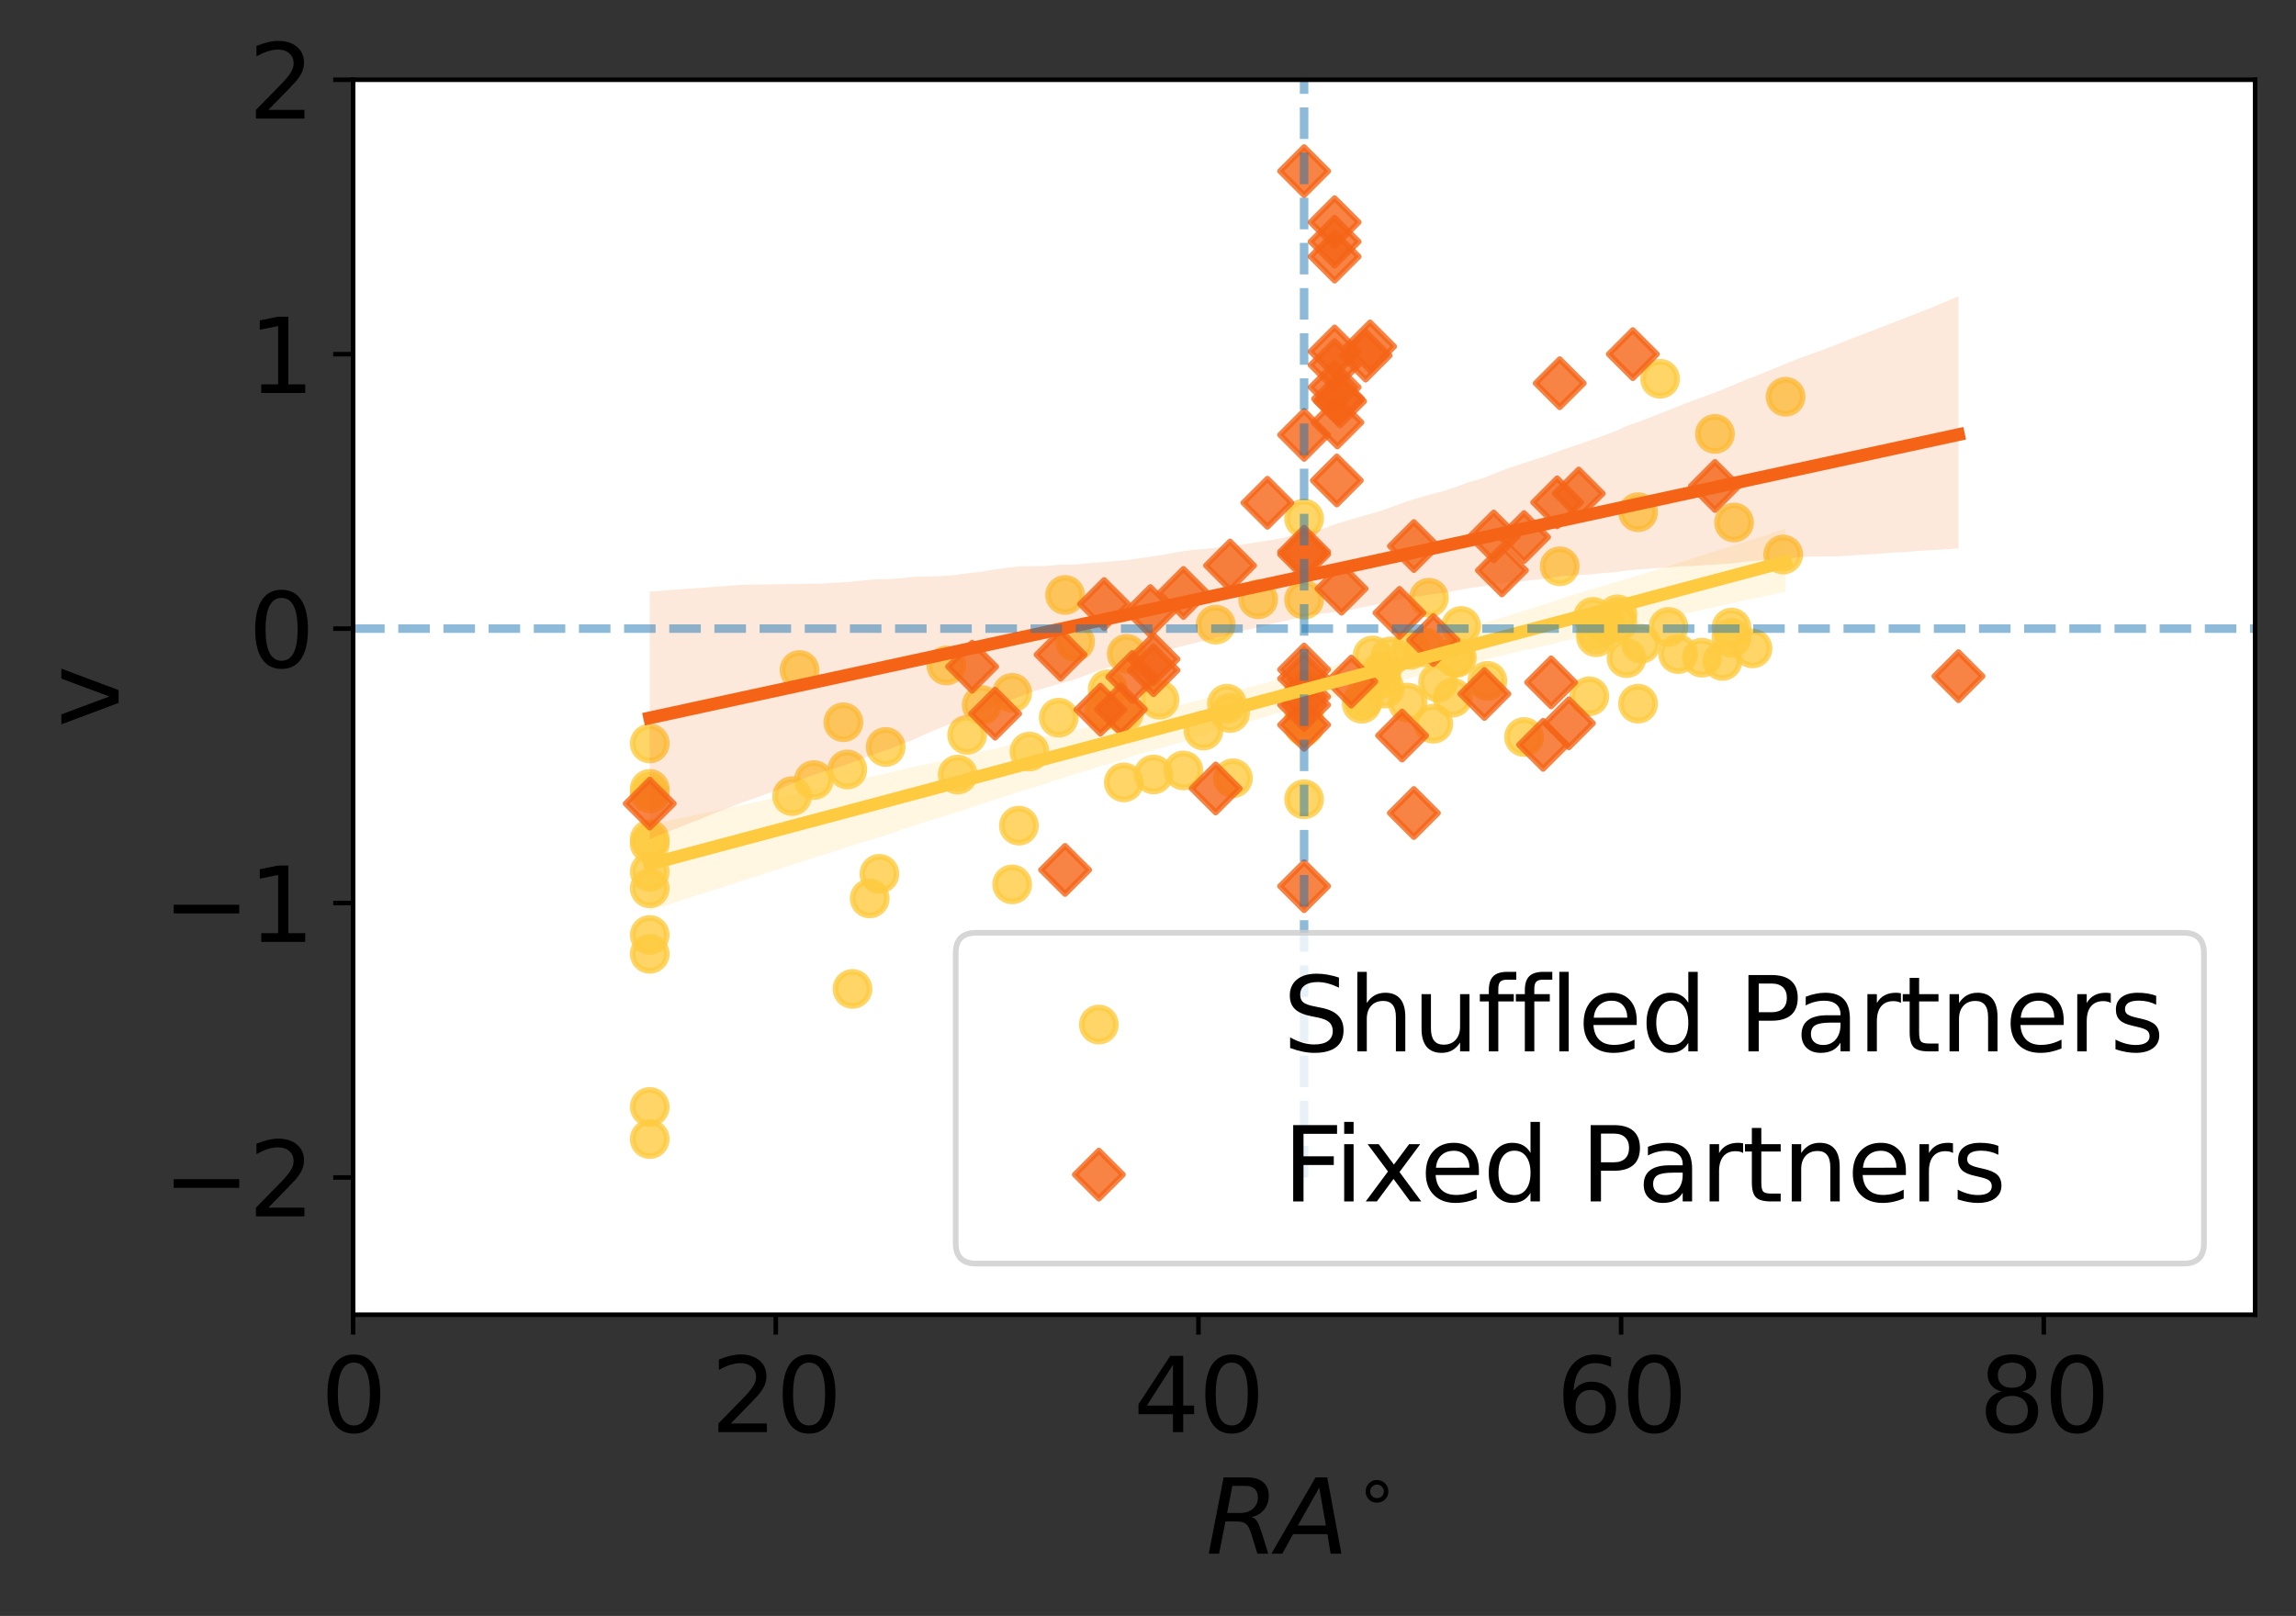 <?xml version="1.0" encoding="utf-8" standalone="no"?>
<!DOCTYPE svg PUBLIC "-//W3C//DTD SVG 1.1//EN"
  "http://www.w3.org/Graphics/SVG/1.1/DTD/svg11.dtd">
<svg xmlns:xlink="http://www.w3.org/1999/xlink" width="404.157pt" height="284.52pt" viewBox="0 0 404.157 284.52" xmlns="http://www.w3.org/2000/svg" version="1.1">
 <rect x="0" y="0" width="404.157" height="284.52" fill="#333333" stroke="none"/>
 <defs>
  <style type="text/css">*{stroke-linejoin: round; stroke-linecap: butt}</style>
 </defs>
 <g id="figure_1">
  <g id="patch_1">
   <path d="M 0 284.52 
L 404.157 284.52 
L 404.157 0 
L 0 0 
L 0 284.52 
z
" style="fill: none"/>
  </g>
  <g id="axes_1">
   <g id="patch_2">
    <path d="M 62.157 231.479 
L 396.957 231.479 
L 396.957 14.039 
L 62.157 14.039 
z
" style="fill: #ffffff"/>
   </g>
   <g id="PathCollection_1">
    <defs>
     <path id="ma413090f83" d="M 0 3 
C 0.796 3 1.559 2.684 2.121 2.121 
C 2.684 1.559 3 0.796 3 0 
C 3 -0.796 2.684 -1.559 2.121 -2.121 
C 1.559 -2.684 0.796 -3 0 -3 
C -0.796 -3 -1.559 -2.684 -2.121 -2.121 
C -2.684 -1.559 -3 -0.796 -3 0 
C -3 0.796 -2.684 1.559 -2.121 2.121 
C -1.559 2.684 -0.796 3 0 3 
z
" style="stroke: #fdca40; stroke-opacity: 0.8"/>
    </defs>
    <g clip-path="url(#pcfec6dfa07)">
     <use xlink:href="#ma413090f83" x="247.781" y="123.699" style="fill: #fdca40; fill-opacity: 0.8; stroke: #fdca40; stroke-opacity: 0.8"/>
     <use xlink:href="#ma413090f83" x="217.033" y="137.021" style="fill: #fdca40; fill-opacity: 0.8; stroke: #fdca40; stroke-opacity: 0.8"/>
     <use xlink:href="#ma413090f83" x="229.557" y="127.882" style="fill: #fdca40; fill-opacity: 0.8; stroke: #fdca40; stroke-opacity: 0.8"/>
     <use xlink:href="#ma413090f83" x="279.761" y="122.596" style="fill: #fdca40; fill-opacity: 0.8; stroke: #fdca40; stroke-opacity: 0.8"/>
     <use xlink:href="#ma413090f83" x="251.527" y="105.237" style="fill: #fdca40; fill-opacity: 0.8; stroke: #fdca40; stroke-opacity: 0.8"/>
     <use xlink:href="#ma413090f83" x="114.371" y="139.689" style="fill: #fdca40; fill-opacity: 0.8; stroke: #fdca40; stroke-opacity: 0.8"/>
     <use xlink:href="#ma413090f83" x="293.695" y="110.373" style="fill: #fdca40; fill-opacity: 0.8; stroke: #fdca40; stroke-opacity: 0.8"/>
     <use xlink:href="#ma413090f83" x="257.201" y="110.219" style="fill: #fdca40; fill-opacity: 0.8; stroke: #fdca40; stroke-opacity: 0.8"/>
     <use xlink:href="#ma413090f83" x="198.335" y="115.119" style="fill: #fdca40; fill-opacity: 0.8; stroke: #fdca40; stroke-opacity: 0.8"/>
     <use xlink:href="#ma413090f83" x="197.822" y="125.613" style="fill: #fdca40; fill-opacity: 0.8; stroke: #fdca40; stroke-opacity: 0.8"/>
     <use xlink:href="#ma413090f83" x="304.793" y="110.497" style="fill: #fdca40; fill-opacity: 0.8; stroke: #fdca40; stroke-opacity: 0.8"/>
     <use xlink:href="#ma413090f83" x="308.487" y="114.167" style="fill: #fdca40; fill-opacity: 0.8; stroke: #fdca40; stroke-opacity: 0.8"/>
     <use xlink:href="#ma413090f83" x="203.052" y="136.357" style="fill: #fdca40; fill-opacity: 0.8; stroke: #fdca40; stroke-opacity: 0.8"/>
     <use xlink:href="#ma413090f83" x="301.873" y="76.394" style="fill: #fdca40; fill-opacity: 0.8; stroke: #fdca40; stroke-opacity: 0.8"/>
     <use xlink:href="#ma413090f83" x="241.608" y="115.41" style="fill: #fdca40; fill-opacity: 0.8; stroke: #fdca40; stroke-opacity: 0.8"/>
     <use xlink:href="#ma413090f83" x="186.362" y="126.362" style="fill: #fdca40; fill-opacity: 0.8; stroke: #fdca40; stroke-opacity: 0.8"/>
     <use xlink:href="#ma413090f83" x="274.549" y="99.709" style="fill: #fdca40; fill-opacity: 0.8; stroke: #fdca40; stroke-opacity: 0.8"/>
     <use xlink:href="#ma413090f83" x="114.371" y="194.895" style="fill: #fdca40; fill-opacity: 0.8; stroke: #fdca40; stroke-opacity: 0.8"/>
     <use xlink:href="#ma413090f83" x="313.894" y="97.64" style="fill: #fdca40; fill-opacity: 0.8; stroke: #fdca40; stroke-opacity: 0.8"/>
     <use xlink:href="#ma413090f83" x="168.587" y="136.383" style="fill: #fdca40; fill-opacity: 0.8; stroke: #fdca40; stroke-opacity: 0.8"/>
     <use xlink:href="#ma413090f83" x="243.143" y="119.589" style="fill: #fdca40; fill-opacity: 0.8; stroke: #fdca40; stroke-opacity: 0.8"/>
     <use xlink:href="#ma413090f83" x="187.484" y="104.75" style="fill: #fdca40; fill-opacity: 0.8; stroke: #fdca40; stroke-opacity: 0.8"/>
     <use xlink:href="#ma413090f83" x="194.985" y="121.371" style="fill: #fdca40; fill-opacity: 0.8; stroke: #fdca40; stroke-opacity: 0.8"/>
     <use xlink:href="#ma413090f83" x="140.741" y="117.963" style="fill: #fdca40; fill-opacity: 0.8; stroke: #fdca40; stroke-opacity: 0.8"/>
     <use xlink:href="#ma413090f83" x="154.802" y="153.855" style="fill: #fdca40; fill-opacity: 0.8; stroke: #fdca40; stroke-opacity: 0.8"/>
     <use xlink:href="#ma413090f83" x="252.306" y="127.425" style="fill: #fdca40; fill-opacity: 0.8; stroke: #fdca40; stroke-opacity: 0.8"/>
     <use xlink:href="#ma413090f83" x="150.058" y="174.119" style="fill: #fdca40; fill-opacity: 0.8; stroke: #fdca40; stroke-opacity: 0.8"/>
     <use xlink:href="#ma413090f83" x="211.836" y="128.629" style="fill: #fdca40; fill-opacity: 0.8; stroke: #fdca40; stroke-opacity: 0.8"/>
     <use xlink:href="#ma413090f83" x="256.062" y="115.747" style="fill: #fdca40; fill-opacity: 0.8; stroke: #fdca40; stroke-opacity: 0.8"/>
     <use xlink:href="#ma413090f83" x="172.808" y="124.128" style="fill: #fdca40; fill-opacity: 0.8; stroke: #fdca40; stroke-opacity: 0.8"/>
     <use xlink:href="#ma413090f83" x="286.306" y="115.882" style="fill: #fdca40; fill-opacity: 0.8; stroke: #fdca40; stroke-opacity: 0.8"/>
     <use xlink:href="#ma413090f83" x="181.217" y="132.322" style="fill: #fdca40; fill-opacity: 0.8; stroke: #fdca40; stroke-opacity: 0.8"/>
     <use xlink:href="#ma413090f83" x="178.165" y="155.712" style="fill: #fdca40; fill-opacity: 0.8; stroke: #fdca40; stroke-opacity: 0.8"/>
     <use xlink:href="#ma413090f83" x="229.557" y="126.222" style="fill: #fdca40; fill-opacity: 0.8; stroke: #fdca40; stroke-opacity: 0.8"/>
     <use xlink:href="#ma413090f83" x="114.371" y="148.537" style="fill: #fdca40; fill-opacity: 0.8; stroke: #fdca40; stroke-opacity: 0.8"/>
     <use xlink:href="#ma413090f83" x="295.402" y="115.161" style="fill: #fdca40; fill-opacity: 0.8; stroke: #fdca40; stroke-opacity: 0.8"/>
     <use xlink:href="#ma413090f83" x="304.793" y="112.311" style="fill: #fdca40; fill-opacity: 0.8; stroke: #fdca40; stroke-opacity: 0.8"/>
     <use xlink:href="#ma413090f83" x="155.905" y="131.518" style="fill: #fdca40; fill-opacity: 0.8; stroke: #fdca40; stroke-opacity: 0.8"/>
     <use xlink:href="#ma413090f83" x="280.948" y="112.194" style="fill: #fdca40; fill-opacity: 0.8; stroke: #fdca40; stroke-opacity: 0.8"/>
     <use xlink:href="#ma413090f83" x="288.873" y="113.341" style="fill: #fdca40; fill-opacity: 0.8; stroke: #fdca40; stroke-opacity: 0.8"/>
     <use xlink:href="#ma413090f83" x="143.258" y="137.339" style="fill: #fdca40; fill-opacity: 0.8; stroke: #fdca40; stroke-opacity: 0.8"/>
     <use xlink:href="#ma413090f83" x="255.702" y="122.831" style="fill: #fdca40; fill-opacity: 0.8; stroke: #fdca40; stroke-opacity: 0.8"/>
     <use xlink:href="#ma413090f83" x="153.088" y="158.187" style="fill: #fdca40; fill-opacity: 0.8; stroke: #fdca40; stroke-opacity: 0.8"/>
     <use xlink:href="#ma413090f83" x="215.97" y="123.896" style="fill: #fdca40; fill-opacity: 0.8; stroke: #fdca40; stroke-opacity: 0.8"/>
     <use xlink:href="#ma413090f83" x="213.989" y="109.979" style="fill: #fdca40; fill-opacity: 0.8; stroke: #fdca40; stroke-opacity: 0.8"/>
     <use xlink:href="#ma413090f83" x="166.586" y="117.175" style="fill: #fdca40; fill-opacity: 0.8; stroke: #fdca40; stroke-opacity: 0.8"/>
     <use xlink:href="#ma413090f83" x="170.24" y="129.387" style="fill: #fdca40; fill-opacity: 0.8; stroke: #fdca40; stroke-opacity: 0.8"/>
     <use xlink:href="#ma413090f83" x="139.429" y="140.166" style="fill: #fdca40; fill-opacity: 0.8; stroke: #fdca40; stroke-opacity: 0.8"/>
     <use xlink:href="#ma413090f83" x="292.216" y="66.689" style="fill: #fdca40; fill-opacity: 0.8; stroke: #fdca40; stroke-opacity: 0.8"/>
     <use xlink:href="#ma413090f83" x="114.371" y="130.898" style="fill: #fdca40; fill-opacity: 0.8; stroke: #fdca40; stroke-opacity: 0.8"/>
     <use xlink:href="#ma413090f83" x="229.557" y="121.361" style="fill: #fdca40; fill-opacity: 0.8; stroke: #fdca40; stroke-opacity: 0.8"/>
     <use xlink:href="#ma413090f83" x="229.557" y="123.246" style="fill: #fdca40; fill-opacity: 0.8; stroke: #fdca40; stroke-opacity: 0.8"/>
     <use xlink:href="#ma413090f83" x="244.755" y="115.566" style="fill: #fdca40; fill-opacity: 0.8; stroke: #fdca40; stroke-opacity: 0.8"/>
     <use xlink:href="#ma413090f83" x="248.314" y="114.414" style="fill: #fdca40; fill-opacity: 0.8; stroke: #fdca40; stroke-opacity: 0.8"/>
     <use xlink:href="#ma413090f83" x="243.143" y="118.294" style="fill: #fdca40; fill-opacity: 0.8; stroke: #fdca40; stroke-opacity: 0.8"/>
     <use xlink:href="#ma413090f83" x="229.557" y="105.59" style="fill: #fdca40; fill-opacity: 0.8; stroke: #fdca40; stroke-opacity: 0.8"/>
     <use xlink:href="#ma413090f83" x="261.821" y="119.882" style="fill: #fdca40; fill-opacity: 0.8; stroke: #fdca40; stroke-opacity: 0.8"/>
     <use xlink:href="#ma413090f83" x="280.948" y="111.138" style="fill: #fdca40; fill-opacity: 0.8; stroke: #fdca40; stroke-opacity: 0.8"/>
     <use xlink:href="#ma413090f83" x="149.15" y="135.482" style="fill: #fdca40; fill-opacity: 0.8; stroke: #fdca40; stroke-opacity: 0.8"/>
     <use xlink:href="#ma413090f83" x="305.237" y="91.997" style="fill: #fdca40; fill-opacity: 0.8; stroke: #fdca40; stroke-opacity: 0.8"/>
     <use xlink:href="#ma413090f83" x="229.557" y="91.3" style="fill: #fdca40; fill-opacity: 0.8; stroke: #fdca40; stroke-opacity: 0.8"/>
     <use xlink:href="#ma413090f83" x="239.698" y="123.908" style="fill: #fdca40; fill-opacity: 0.8; stroke: #fdca40; stroke-opacity: 0.8"/>
     <use xlink:href="#ma413090f83" x="256.431" y="115.81" style="fill: #fdca40; fill-opacity: 0.8; stroke: #fdca40; stroke-opacity: 0.8"/>
     <use xlink:href="#ma413090f83" x="114.371" y="138.895" style="fill: #fdca40; fill-opacity: 0.8; stroke: #fdca40; stroke-opacity: 0.8"/>
     <use xlink:href="#ma413090f83" x="284.711" y="108.167" style="fill: #fdca40; fill-opacity: 0.8; stroke: #fdca40; stroke-opacity: 0.8"/>
     <use xlink:href="#ma413090f83" x="178.165" y="121.987" style="fill: #fdca40; fill-opacity: 0.8; stroke: #fdca40; stroke-opacity: 0.8"/>
     <use xlink:href="#ma413090f83" x="229.557" y="140.729" style="fill: #fdca40; fill-opacity: 0.8; stroke: #fdca40; stroke-opacity: 0.8"/>
     <use xlink:href="#ma413090f83" x="114.371" y="147.752" style="fill: #fdca40; fill-opacity: 0.8; stroke: #fdca40; stroke-opacity: 0.8"/>
     <use xlink:href="#ma413090f83" x="229.557" y="124.149" style="fill: #fdca40; fill-opacity: 0.8; stroke: #fdca40; stroke-opacity: 0.8"/>
     <use xlink:href="#ma413090f83" x="114.371" y="167.944" style="fill: #fdca40; fill-opacity: 0.8; stroke: #fdca40; stroke-opacity: 0.8"/>
     <use xlink:href="#ma413090f83" x="114.371" y="164.618" style="fill: #fdca40; fill-opacity: 0.8; stroke: #fdca40; stroke-opacity: 0.8"/>
     <use xlink:href="#ma413090f83" x="194.357" y="125.112" style="fill: #fdca40; fill-opacity: 0.8; stroke: #fdca40; stroke-opacity: 0.8"/>
     <use xlink:href="#ma413090f83" x="282.621" y="110.196" style="fill: #fdca40; fill-opacity: 0.8; stroke: #fdca40; stroke-opacity: 0.8"/>
     <use xlink:href="#ma413090f83" x="243.745" y="121.239" style="fill: #fdca40; fill-opacity: 0.8; stroke: #fdca40; stroke-opacity: 0.8"/>
     <use xlink:href="#ma413090f83" x="240.03" y="123.098" style="fill: #fdca40; fill-opacity: 0.8; stroke: #fdca40; stroke-opacity: 0.8"/>
     <use xlink:href="#ma413090f83" x="216.523" y="125.54" style="fill: #fdca40; fill-opacity: 0.8; stroke: #fdca40; stroke-opacity: 0.8"/>
     <use xlink:href="#ma413090f83" x="314.307" y="69.855" style="fill: #fdca40; fill-opacity: 0.8; stroke: #fdca40; stroke-opacity: 0.8"/>
     <use xlink:href="#ma413090f83" x="280.414" y="108.604" style="fill: #fdca40; fill-opacity: 0.8; stroke: #fdca40; stroke-opacity: 0.8"/>
     <use xlink:href="#ma413090f83" x="284.711" y="109.712" style="fill: #fdca40; fill-opacity: 0.8; stroke: #fdca40; stroke-opacity: 0.8"/>
     <use xlink:href="#ma413090f83" x="253.142" y="120.146" style="fill: #fdca40; fill-opacity: 0.8; stroke: #fdca40; stroke-opacity: 0.8"/>
     <use xlink:href="#ma413090f83" x="114.371" y="156.403" style="fill: #fdca40; fill-opacity: 0.8; stroke: #fdca40; stroke-opacity: 0.8"/>
     <use xlink:href="#ma413090f83" x="221.467" y="105.514" style="fill: #fdca40; fill-opacity: 0.8; stroke: #fdca40; stroke-opacity: 0.8"/>
     <use xlink:href="#ma413090f83" x="114.371" y="200.557" style="fill: #fdca40; fill-opacity: 0.8; stroke: #fdca40; stroke-opacity: 0.8"/>
     <use xlink:href="#ma413090f83" x="288.342" y="123.895" style="fill: #fdca40; fill-opacity: 0.8; stroke: #fdca40; stroke-opacity: 0.8"/>
     <use xlink:href="#ma413090f83" x="204.101" y="123.198" style="fill: #fdca40; fill-opacity: 0.8; stroke: #fdca40; stroke-opacity: 0.8"/>
     <use xlink:href="#ma413090f83" x="114.371" y="153.484" style="fill: #fdca40; fill-opacity: 0.8; stroke: #fdca40; stroke-opacity: 0.8"/>
     <use xlink:href="#ma413090f83" x="208.313" y="135.655" style="fill: #fdca40; fill-opacity: 0.8; stroke: #fdca40; stroke-opacity: 0.8"/>
     <use xlink:href="#ma413090f83" x="268.273" y="129.763" style="fill: #fdca40; fill-opacity: 0.8; stroke: #fdca40; stroke-opacity: 0.8"/>
     <use xlink:href="#ma413090f83" x="303.208" y="116.374" style="fill: #fdca40; fill-opacity: 0.8; stroke: #fdca40; stroke-opacity: 0.8"/>
     <use xlink:href="#ma413090f83" x="299.584" y="115.796" style="fill: #fdca40; fill-opacity: 0.8; stroke: #fdca40; stroke-opacity: 0.8"/>
     <use xlink:href="#ma413090f83" x="288.342" y="90.183" style="fill: #fdca40; fill-opacity: 0.8; stroke: #fdca40; stroke-opacity: 0.8"/>
     <use xlink:href="#ma413090f83" x="148.455" y="127.165" style="fill: #fdca40; fill-opacity: 0.8; stroke: #fdca40; stroke-opacity: 0.8"/>
     <use xlink:href="#ma413090f83" x="197.822" y="137.753" style="fill: #fdca40; fill-opacity: 0.8; stroke: #fdca40; stroke-opacity: 0.8"/>
     <use xlink:href="#ma413090f83" x="250.8" y="113.975" style="fill: #fdca40; fill-opacity: 0.8; stroke: #fdca40; stroke-opacity: 0.8"/>
     <use xlink:href="#ma413090f83" x="189.231" y="112.992" style="fill: #fdca40; fill-opacity: 0.8; stroke: #fdca40; stroke-opacity: 0.8"/>
     <use xlink:href="#ma413090f83" x="179.352" y="145.369" style="fill: #fdca40; fill-opacity: 0.8; stroke: #fdca40; stroke-opacity: 0.8"/>
    </g>
   </g>
   <g id="PolyCollection_1">
    <path d="M 114.371 145.176 
L 114.371 160.329 
L 116.391 159.667 
L 118.41 159.01 
L 120.43 158.361 
L 122.45 157.72 
L 124.469 157.078 
L 126.489 156.436 
L 128.508 155.794 
L 130.528 155.139 
L 132.547 154.481 
L 134.567 153.824 
L 136.586 153.178 
L 138.606 152.532 
L 140.626 151.887 
L 142.645 151.241 
L 144.665 150.595 
L 146.684 149.95 
L 148.704 149.304 
L 150.723 148.659 
L 152.743 148.023 
L 154.762 147.401 
L 156.782 146.779 
L 158.802 146.075 
L 160.821 145.387 
L 162.841 144.724 
L 164.86 144.105 
L 166.88 143.487 
L 168.899 142.865 
L 170.919 142.194 
L 172.938 141.498 
L 174.958 140.854 
L 176.978 140.189 
L 178.997 139.521 
L 181.017 138.915 
L 183.036 138.307 
L 185.056 137.63 
L 187.075 136.985 
L 189.095 136.325 
L 191.114 135.71 
L 193.134 135.097 
L 195.153 134.485 
L 197.173 133.909 
L 199.193 133.191 
L 201.212 132.581 
L 203.232 132.026 
L 205.251 131.449 
L 207.271 130.878 
L 209.29 130.266 
L 211.31 129.587 
L 213.329 128.947 
L 215.349 128.347 
L 217.369 127.714 
L 219.388 127.169 
L 221.408 126.596 
L 223.427 125.986 
L 225.447 125.402 
L 227.466 124.843 
L 229.486 124.244 
L 231.505 123.719 
L 233.525 123.155 
L 235.545 122.602 
L 237.564 122.041 
L 239.584 121.529 
L 241.603 121.027 
L 243.623 120.508 
L 245.642 120.078 
L 247.662 119.547 
L 249.681 119.023 
L 251.701 118.498 
L 253.721 117.958 
L 255.74 117.48 
L 257.76 117.015 
L 259.779 116.578 
L 261.799 116.074 
L 263.818 115.57 
L 265.838 115.066 
L 267.857 114.562 
L 269.877 114.148 
L 271.897 113.713 
L 273.916 113.222 
L 275.936 112.726 
L 277.955 112.242 
L 279.975 111.799 
L 281.994 111.369 
L 284.014 110.899 
L 286.033 110.423 
L 288.053 109.946 
L 290.072 109.535 
L 292.092 109.124 
L 294.112 108.713 
L 296.131 108.227 
L 298.151 107.729 
L 300.17 107.23 
L 302.19 106.787 
L 304.209 106.348 
L 306.229 105.911 
L 308.248 105.474 
L 310.268 105.053 
L 312.288 104.629 
L 314.307 104.183 
L 314.307 93.047 
L 314.307 93.047 
L 312.288 93.739 
L 310.268 94.431 
L 308.248 95.039 
L 306.229 95.648 
L 304.209 96.323 
L 302.19 96.946 
L 300.17 97.575 
L 298.151 98.236 
L 296.131 98.901 
L 294.112 99.566 
L 292.092 100.194 
L 290.072 100.777 
L 288.053 101.389 
L 286.033 102.018 
L 284.014 102.63 
L 281.994 103.228 
L 279.975 103.816 
L 277.955 104.424 
L 275.936 105.064 
L 273.916 105.727 
L 271.897 106.402 
L 269.877 107.016 
L 267.857 107.666 
L 265.838 108.311 
L 263.818 108.922 
L 261.799 109.512 
L 259.779 110.102 
L 257.76 110.694 
L 255.74 111.27 
L 253.721 111.872 
L 251.701 112.461 
L 249.681 113.051 
L 247.662 113.605 
L 245.642 114.108 
L 243.623 114.676 
L 241.603 115.2 
L 239.584 115.733 
L 237.564 116.326 
L 235.545 116.892 
L 233.525 117.514 
L 231.505 118.045 
L 229.486 118.546 
L 227.466 119.104 
L 225.447 119.544 
L 223.427 120.074 
L 221.408 120.627 
L 219.388 121.135 
L 217.369 121.665 
L 215.349 122.195 
L 213.329 122.726 
L 211.31 123.221 
L 209.29 123.74 
L 207.271 124.244 
L 205.251 124.748 
L 203.232 125.253 
L 201.212 125.727 
L 199.193 126.171 
L 197.173 126.652 
L 195.153 127.13 
L 193.134 127.592 
L 191.114 128.122 
L 189.095 128.515 
L 187.075 128.995 
L 185.056 129.433 
L 183.036 129.874 
L 181.017 130.37 
L 178.997 130.856 
L 176.978 131.353 
L 174.958 131.849 
L 172.938 132.304 
L 170.919 132.79 
L 168.899 133.276 
L 166.88 133.752 
L 164.86 134.218 
L 162.841 134.627 
L 160.821 135.033 
L 158.802 135.484 
L 156.782 135.959 
L 154.762 136.431 
L 152.743 136.87 
L 150.723 137.307 
L 148.704 137.762 
L 146.684 138.223 
L 144.665 138.643 
L 142.645 139.083 
L 140.626 139.571 
L 138.606 140.024 
L 136.586 140.432 
L 134.567 140.862 
L 132.547 141.324 
L 130.528 141.775 
L 128.508 142.204 
L 126.489 142.633 
L 124.469 143.064 
L 122.45 143.493 
L 120.43 143.921 
L 118.41 144.35 
L 116.391 144.779 
L 114.371 145.176 
z
" clip-path="url(#pcfec6dfa07)" style="fill: #fdca40; fill-opacity: 0.15"/>
   </g>
   <g id="PathCollection_2">
    <defs>
     <path id="mffbbadbcc0" d="M -0 4.243 
L 4.243 0 
L 0 -4.243 
L -4.243 -0 
z
" style="stroke: #f56416; stroke-opacity: 0.8"/>
    </defs>
    <g clip-path="url(#pcfec6dfa07)">
     <use xlink:href="#mffbbadbcc0" x="197.292" y="124.889" style="fill: #f56416; fill-opacity: 0.8; stroke: #f56416; stroke-opacity: 0.8"/>
     <use xlink:href="#mffbbadbcc0" x="186.688" y="115.264" style="fill: #f56416; fill-opacity: 0.8; stroke: #f56416; stroke-opacity: 0.8"/>
     <use xlink:href="#mffbbadbcc0" x="235.886" y="70.657" style="fill: #f56416; fill-opacity: 0.8; stroke: #f56416; stroke-opacity: 0.8"/>
     <use xlink:href="#mffbbadbcc0" x="235.421" y="74.374" style="fill: #f56416; fill-opacity: 0.8; stroke: #f56416; stroke-opacity: 0.8"/>
     <use xlink:href="#mffbbadbcc0" x="203.052" y="116.049" style="fill: #f56416; fill-opacity: 0.8; stroke: #f56416; stroke-opacity: 0.8"/>
     <use xlink:href="#mffbbadbcc0" x="261.291" y="122.18" style="fill: #f56416; fill-opacity: 0.8; stroke: #f56416; stroke-opacity: 0.8"/>
     <use xlink:href="#mffbbadbcc0" x="273.041" y="120.146" style="fill: #f56416; fill-opacity: 0.8; stroke: #f56416; stroke-opacity: 0.8"/>
     <use xlink:href="#mffbbadbcc0" x="274.108" y="88.449" style="fill: #f56416; fill-opacity: 0.8; stroke: #f56416; stroke-opacity: 0.8"/>
     <use xlink:href="#mffbbadbcc0" x="236.146" y="103.649" style="fill: #f56416; fill-opacity: 0.8; stroke: #f56416; stroke-opacity: 0.8"/>
     <use xlink:href="#mffbbadbcc0" x="235.531" y="70.213" style="fill: #f56416; fill-opacity: 0.8; stroke: #f56416; stroke-opacity: 0.8"/>
     <use xlink:href="#mffbbadbcc0" x="246.349" y="107.907" style="fill: #f56416; fill-opacity: 0.8; stroke: #f56416; stroke-opacity: 0.8"/>
     <use xlink:href="#mffbbadbcc0" x="229.557" y="30.133" style="fill: #f56416; fill-opacity: 0.8; stroke: #f56416; stroke-opacity: 0.8"/>
     <use xlink:href="#mffbbadbcc0" x="234.929" y="39.122" style="fill: #f56416; fill-opacity: 0.8; stroke: #f56416; stroke-opacity: 0.8"/>
     <use xlink:href="#mffbbadbcc0" x="234.929" y="68.175" style="fill: #f56416; fill-opacity: 0.8; stroke: #f56416; stroke-opacity: 0.8"/>
     <use xlink:href="#mffbbadbcc0" x="229.557" y="76.564" style="fill: #f56416; fill-opacity: 0.8; stroke: #f56416; stroke-opacity: 0.8"/>
     <use xlink:href="#mffbbadbcc0" x="187.484" y="153.162" style="fill: #f56416; fill-opacity: 0.8; stroke: #f56416; stroke-opacity: 0.8"/>
     <use xlink:href="#mffbbadbcc0" x="229.557" y="97.623" style="fill: #f56416; fill-opacity: 0.8; stroke: #f56416; stroke-opacity: 0.8"/>
     <use xlink:href="#mffbbadbcc0" x="271.63" y="131.141" style="fill: #f56416; fill-opacity: 0.8; stroke: #f56416; stroke-opacity: 0.8"/>
     <use xlink:href="#mffbbadbcc0" x="240.385" y="62.609" style="fill: #f56416; fill-opacity: 0.8; stroke: #f56416; stroke-opacity: 0.8"/>
     <use xlink:href="#mffbbadbcc0" x="241.171" y="61" style="fill: #f56416; fill-opacity: 0.8; stroke: #f56416; stroke-opacity: 0.8"/>
     <use xlink:href="#mffbbadbcc0" x="229.557" y="97.133" style="fill: #f56416; fill-opacity: 0.8; stroke: #f56416; stroke-opacity: 0.8"/>
     <use xlink:href="#mffbbadbcc0" x="235.316" y="84.595" style="fill: #f56416; fill-opacity: 0.8; stroke: #f56416; stroke-opacity: 0.8"/>
     <use xlink:href="#mffbbadbcc0" x="229.557" y="119.471" style="fill: #f56416; fill-opacity: 0.8; stroke: #f56416; stroke-opacity: 0.8"/>
     <use xlink:href="#mffbbadbcc0" x="216.523" y="99.571" style="fill: #f56416; fill-opacity: 0.8; stroke: #f56416; stroke-opacity: 0.8"/>
     <use xlink:href="#mffbbadbcc0" x="175.167" y="125.653" style="fill: #f56416; fill-opacity: 0.8; stroke: #f56416; stroke-opacity: 0.8"/>
     <use xlink:href="#mffbbadbcc0" x="234.929" y="42.556" style="fill: #f56416; fill-opacity: 0.8; stroke: #f56416; stroke-opacity: 0.8"/>
     <use xlink:href="#mffbbadbcc0" x="208.313" y="104.401" style="fill: #f56416; fill-opacity: 0.8; stroke: #f56416; stroke-opacity: 0.8"/>
     <use xlink:href="#mffbbadbcc0" x="274.549" y="67.474" style="fill: #f56416; fill-opacity: 0.8; stroke: #f56416; stroke-opacity: 0.8"/>
     <use xlink:href="#mffbbadbcc0" x="248.88" y="143.152" style="fill: #f56416; fill-opacity: 0.8; stroke: #f56416; stroke-opacity: 0.8"/>
     <use xlink:href="#mffbbadbcc0" x="248.88" y="96.147" style="fill: #f56416; fill-opacity: 0.8; stroke: #f56416; stroke-opacity: 0.8"/>
     <use xlink:href="#mffbbadbcc0" x="268.273" y="94.568" style="fill: #f56416; fill-opacity: 0.8; stroke: #f56416; stroke-opacity: 0.8"/>
     <use xlink:href="#mffbbadbcc0" x="234.929" y="61.883" style="fill: #f56416; fill-opacity: 0.8; stroke: #f56416; stroke-opacity: 0.8"/>
     <use xlink:href="#mffbbadbcc0" x="194.357" y="106.354" style="fill: #f56416; fill-opacity: 0.8; stroke: #f56416; stroke-opacity: 0.8"/>
     <use xlink:href="#mffbbadbcc0" x="287.42" y="62.352" style="fill: #f56416; fill-opacity: 0.8; stroke: #f56416; stroke-opacity: 0.8"/>
     <use xlink:href="#mffbbadbcc0" x="229.557" y="117.891" style="fill: #f56416; fill-opacity: 0.8; stroke: #f56416; stroke-opacity: 0.8"/>
     <use xlink:href="#mffbbadbcc0" x="344.742" y="119.054" style="fill: #f56416; fill-opacity: 0.8; stroke: #f56416; stroke-opacity: 0.8"/>
     <use xlink:href="#mffbbadbcc0" x="223.1" y="88.52" style="fill: #f56416; fill-opacity: 0.8; stroke: #f56416; stroke-opacity: 0.8"/>
     <use xlink:href="#mffbbadbcc0" x="277.897" y="86.892" style="fill: #f56416; fill-opacity: 0.8; stroke: #f56416; stroke-opacity: 0.8"/>
     <use xlink:href="#mffbbadbcc0" x="114.371" y="141.486" style="fill: #f56416; fill-opacity: 0.8; stroke: #f56416; stroke-opacity: 0.8"/>
     <use xlink:href="#mffbbadbcc0" x="237.857" y="120.007" style="fill: #f56416; fill-opacity: 0.8; stroke: #f56416; stroke-opacity: 0.8"/>
     <use xlink:href="#mffbbadbcc0" x="246.8" y="129.51" style="fill: #f56416; fill-opacity: 0.8; stroke: #f56416; stroke-opacity: 0.8"/>
     <use xlink:href="#mffbbadbcc0" x="203.052" y="118.005" style="fill: #f56416; fill-opacity: 0.8; stroke: #f56416; stroke-opacity: 0.8"/>
     <use xlink:href="#mffbbadbcc0" x="229.557" y="122.676" style="fill: #f56416; fill-opacity: 0.8; stroke: #f56416; stroke-opacity: 0.8"/>
     <use xlink:href="#mffbbadbcc0" x="276.164" y="127.344" style="fill: #f56416; fill-opacity: 0.8; stroke: #f56416; stroke-opacity: 0.8"/>
     <use xlink:href="#mffbbadbcc0" x="252.306" y="112.691" style="fill: #f56416; fill-opacity: 0.8; stroke: #f56416; stroke-opacity: 0.8"/>
     <use xlink:href="#mffbbadbcc0" x="202.494" y="107.596" style="fill: #f56416; fill-opacity: 0.8; stroke: #f56416; stroke-opacity: 0.8"/>
     <use xlink:href="#mffbbadbcc0" x="229.557" y="156.031" style="fill: #f56416; fill-opacity: 0.8; stroke: #f56416; stroke-opacity: 0.8"/>
     <use xlink:href="#mffbbadbcc0" x="229.557" y="127.626" style="fill: #f56416; fill-opacity: 0.8; stroke: #f56416; stroke-opacity: 0.8"/>
     <use xlink:href="#mffbbadbcc0" x="301.873" y="85.562" style="fill: #f56416; fill-opacity: 0.8; stroke: #f56416; stroke-opacity: 0.8"/>
     <use xlink:href="#mffbbadbcc0" x="213.989" y="138.825" style="fill: #f56416; fill-opacity: 0.8; stroke: #f56416; stroke-opacity: 0.8"/>
     <use xlink:href="#mffbbadbcc0" x="199.313" y="119.186" style="fill: #f56416; fill-opacity: 0.8; stroke: #f56416; stroke-opacity: 0.8"/>
     <use xlink:href="#mffbbadbcc0" x="262.935" y="94.46" style="fill: #f56416; fill-opacity: 0.8; stroke: #f56416; stroke-opacity: 0.8"/>
     <use xlink:href="#mffbbadbcc0" x="234.929" y="64.271" style="fill: #f56416; fill-opacity: 0.8; stroke: #f56416; stroke-opacity: 0.8"/>
     <use xlink:href="#mffbbadbcc0" x="171.12" y="117.379" style="fill: #f56416; fill-opacity: 0.8; stroke: #f56416; stroke-opacity: 0.8"/>
     <use xlink:href="#mffbbadbcc0" x="193.705" y="124.951" style="fill: #f56416; fill-opacity: 0.8; stroke: #f56416; stroke-opacity: 0.8"/>
     <use xlink:href="#mffbbadbcc0" x="234.929" y="45.174" style="fill: #f56416; fill-opacity: 0.8; stroke: #f56416; stroke-opacity: 0.8"/>
     <use xlink:href="#mffbbadbcc0" x="264.376" y="100.427" style="fill: #f56416; fill-opacity: 0.8; stroke: #f56416; stroke-opacity: 0.8"/>
     <use xlink:href="#mffbbadbcc0" x="229.557" y="124.111" style="fill: #f56416; fill-opacity: 0.8; stroke: #f56416; stroke-opacity: 0.8"/>
    </g>
   </g>
   <g id="PolyCollection_2">
    <path d="M 114.371 104.156 
L 114.371 147.762 
L 116.698 146.789 
L 119.025 145.889 
L 121.352 144.949 
L 123.679 144.074 
L 126.006 143.049 
L 128.333 142.195 
L 130.66 141.292 
L 132.987 140.486 
L 135.314 139.643 
L 137.641 138.752 
L 139.968 137.745 
L 142.295 136.737 
L 144.622 135.958 
L 146.949 135.275 
L 149.276 134.483 
L 151.603 133.673 
L 153.93 132.765 
L 156.257 131.984 
L 158.584 131.085 
L 160.911 130.162 
L 163.238 129.089 
L 165.565 128.132 
L 167.892 127.237 
L 170.219 126.321 
L 172.546 125.357 
L 174.873 124.404 
L 177.2 123.515 
L 179.527 122.644 
L 181.854 121.758 
L 184.181 121.062 
L 186.508 120.371 
L 188.835 119.746 
L 191.162 118.9 
L 193.488 118.007 
L 195.815 117.368 
L 198.142 116.583 
L 200.469 115.905 
L 202.796 115.181 
L 205.123 114.633 
L 207.45 113.902 
L 209.777 113.35 
L 212.104 112.798 
L 214.431 112.245 
L 216.758 111.679 
L 219.085 110.961 
L 221.412 110.523 
L 223.739 109.883 
L 226.066 109.332 
L 228.393 108.795 
L 230.72 108.294 
L 233.047 107.987 
L 235.374 107.74 
L 237.701 107.376 
L 240.028 106.892 
L 242.355 106.408 
L 244.682 105.92 
L 247.009 105.436 
L 249.336 105.03 
L 251.663 104.681 
L 253.99 104.427 
L 256.317 103.975 
L 258.644 103.561 
L 260.971 103.21 
L 263.298 102.832 
L 265.625 102.532 
L 267.952 102.347 
L 270.279 102.053 
L 272.606 101.812 
L 274.933 101.4 
L 277.26 101.282 
L 279.586 101.165 
L 281.913 100.939 
L 284.24 100.745 
L 286.567 100.413 
L 288.894 100.228 
L 291.221 100.059 
L 293.548 99.915 
L 295.875 99.71 
L 298.202 99.654 
L 300.529 99.484 
L 302.856 99.328 
L 305.183 99.175 
L 307.51 98.847 
L 309.837 98.675 
L 312.164 98.499 
L 314.491 98.322 
L 316.818 98.092 
L 319.145 97.992 
L 321.472 97.98 
L 323.799 97.944 
L 326.126 97.793 
L 328.453 97.64 
L 330.78 97.483 
L 333.107 97.297 
L 335.434 97.175 
L 337.761 96.993 
L 340.088 96.866 
L 342.415 96.715 
L 344.742 96.561 
L 344.742 52.182 
L 344.742 52.182 
L 342.415 53.131 
L 340.088 54.139 
L 337.761 55.046 
L 335.434 55.947 
L 333.107 56.849 
L 330.78 57.752 
L 328.453 58.655 
L 326.126 59.558 
L 323.799 60.461 
L 321.472 61.364 
L 319.145 62.223 
L 316.818 63.065 
L 314.491 63.983 
L 312.164 64.937 
L 309.837 65.878 
L 307.51 66.794 
L 305.183 67.768 
L 302.856 68.742 
L 300.529 69.62 
L 298.202 70.461 
L 295.875 71.358 
L 293.548 72.28 
L 291.221 73.202 
L 288.894 74.123 
L 286.567 74.902 
L 284.24 75.967 
L 281.913 76.833 
L 279.586 77.658 
L 277.26 78.457 
L 274.933 79.236 
L 272.606 80.105 
L 270.279 80.866 
L 267.952 81.627 
L 265.625 82.388 
L 263.298 83.297 
L 260.971 84.225 
L 258.644 84.861 
L 256.317 85.726 
L 253.99 86.494 
L 251.663 87.101 
L 249.336 87.75 
L 247.009 88.523 
L 244.682 89.372 
L 242.355 90.167 
L 240.028 90.817 
L 237.701 91.485 
L 235.374 92.18 
L 233.047 93.019 
L 230.72 93.66 
L 228.393 93.865 
L 226.066 94.675 
L 223.739 95.091 
L 221.412 95.451 
L 219.085 95.803 
L 216.758 96.172 
L 214.431 96.412 
L 212.104 96.636 
L 209.777 96.837 
L 207.45 97.186 
L 205.123 97.606 
L 202.796 97.985 
L 200.469 98.311 
L 198.142 98.632 
L 195.815 98.813 
L 193.488 99.025 
L 191.162 99.216 
L 188.835 99.421 
L 186.508 99.418 
L 184.181 99.653 
L 181.854 99.68 
L 179.527 99.713 
L 177.2 99.968 
L 174.873 100.3 
L 172.546 100.694 
L 170.219 100.952 
L 167.892 101.268 
L 165.565 101.442 
L 163.238 101.506 
L 160.911 101.56 
L 158.584 101.815 
L 156.257 101.963 
L 153.93 102.011 
L 151.603 102.235 
L 149.276 102.469 
L 146.949 102.613 
L 144.622 102.75 
L 142.295 102.782 
L 139.968 102.815 
L 137.641 102.85 
L 135.314 102.886 
L 132.987 102.922 
L 130.66 102.957 
L 128.333 103.128 
L 126.006 103.3 
L 123.679 103.471 
L 121.352 103.642 
L 119.025 103.813 
L 116.698 103.985 
L 114.371 104.156 
z
" clip-path="url(#pcfec6dfa07)" style="fill: #f56416; fill-opacity: 0.15"/>
   </g>
   <g id="matplotlib.axis_1">
    <g id="xtick_1">
     <g id="line2d_1">
      <defs>
       <path id="ma32d189c00" d="M 0 0 
L 0 3.5 
" style="stroke: #000000; stroke-width: 0.8"/>
      </defs>
      <g>
       <use xlink:href="#ma32d189c00" x="62.157" y="231.479" style="stroke: #000000; stroke-width: 0.8"/>
      </g>
     </g>
     <g id="text_1">
      <!-- 0 -->
      <g transform="translate(56.43 252.156)scale(0.18 -0.18)">
       <defs>
        <path id="DejaVuSans-30" d="M 2034 4250 
Q 1547 4250 1301 3770 
Q 1056 3291 1056 2328 
Q 1056 1369 1301 889 
Q 1547 409 2034 409 
Q 2525 409 2770 889 
Q 3016 1369 3016 2328 
Q 3016 3291 2770 3770 
Q 2525 4250 2034 4250 
z
M 2034 4750 
Q 2819 4750 3233 4129 
Q 3647 3509 3647 2328 
Q 3647 1150 3233 529 
Q 2819 -91 2034 -91 
Q 1250 -91 836 529 
Q 422 1150 422 2328 
Q 422 3509 836 4129 
Q 1250 4750 2034 4750 
z
" transform="scale(0.016)"/>
       </defs>
       <use xlink:href="#DejaVuSans-30"/>
      </g>
     </g>
    </g>
    <g id="xtick_2">
     <g id="line2d_2">
      <g>
       <use xlink:href="#ma32d189c00" x="136.557" y="231.479" style="stroke: #000000; stroke-width: 0.8"/>
      </g>
     </g>
     <g id="text_2">
      <!-- 20 -->
      <g transform="translate(125.104 252.156)scale(0.18 -0.18)">
       <defs>
        <path id="DejaVuSans-32" d="M 1228 531 
L 3431 531 
L 3431 0 
L 469 0 
L 469 531 
Q 828 903 1448 1529 
Q 2069 2156 2228 2338 
Q 2531 2678 2651 2914 
Q 2772 3150 2772 3378 
Q 2772 3750 2511 3984 
Q 2250 4219 1831 4219 
Q 1534 4219 1204 4116 
Q 875 4013 500 3803 
L 500 4441 
Q 881 4594 1212 4672 
Q 1544 4750 1819 4750 
Q 2544 4750 2975 4387 
Q 3406 4025 3406 3419 
Q 3406 3131 3298 2873 
Q 3191 2616 2906 2266 
Q 2828 2175 2409 1742 
Q 1991 1309 1228 531 
z
" transform="scale(0.016)"/>
       </defs>
       <use xlink:href="#DejaVuSans-32"/>
       <use xlink:href="#DejaVuSans-30" x="63.623"/>
      </g>
     </g>
    </g>
    <g id="xtick_3">
     <g id="line2d_3">
      <g>
       <use xlink:href="#ma32d189c00" x="210.957" y="231.479" style="stroke: #000000; stroke-width: 0.8"/>
      </g>
     </g>
     <g id="text_3">
      <!-- 40 -->
      <g transform="translate(199.504 252.156)scale(0.18 -0.18)">
       <defs>
        <path id="DejaVuSans-34" d="M 2419 4116 
L 825 1625 
L 2419 1625 
L 2419 4116 
z
M 2253 4666 
L 3047 4666 
L 3047 1625 
L 3713 1625 
L 3713 1100 
L 3047 1100 
L 3047 0 
L 2419 0 
L 2419 1100 
L 313 1100 
L 313 1709 
L 2253 4666 
z
" transform="scale(0.016)"/>
       </defs>
       <use xlink:href="#DejaVuSans-34"/>
       <use xlink:href="#DejaVuSans-30" x="63.623"/>
      </g>
     </g>
    </g>
    <g id="xtick_4">
     <g id="line2d_4">
      <g>
       <use xlink:href="#ma32d189c00" x="285.357" y="231.479" style="stroke: #000000; stroke-width: 0.8"/>
      </g>
     </g>
     <g id="text_4">
      <!-- 60 -->
      <g transform="translate(273.904 252.156)scale(0.18 -0.18)">
       <defs>
        <path id="DejaVuSans-36" d="M 2113 2584 
Q 1688 2584 1439 2293 
Q 1191 2003 1191 1497 
Q 1191 994 1439 701 
Q 1688 409 2113 409 
Q 2538 409 2786 701 
Q 3034 994 3034 1497 
Q 3034 2003 2786 2293 
Q 2538 2584 2113 2584 
z
M 3366 4563 
L 3366 3988 
Q 3128 4100 2886 4159 
Q 2644 4219 2406 4219 
Q 1781 4219 1451 3797 
Q 1122 3375 1075 2522 
Q 1259 2794 1537 2939 
Q 1816 3084 2150 3084 
Q 2853 3084 3261 2657 
Q 3669 2231 3669 1497 
Q 3669 778 3244 343 
Q 2819 -91 2113 -91 
Q 1303 -91 875 529 
Q 447 1150 447 2328 
Q 447 3434 972 4092 
Q 1497 4750 2381 4750 
Q 2619 4750 2861 4703 
Q 3103 4656 3366 4563 
z
" transform="scale(0.016)"/>
       </defs>
       <use xlink:href="#DejaVuSans-36"/>
       <use xlink:href="#DejaVuSans-30" x="63.623"/>
      </g>
     </g>
    </g>
    <g id="xtick_5">
     <g id="line2d_5">
      <g>
       <use xlink:href="#ma32d189c00" x="359.757" y="231.479" style="stroke: #000000; stroke-width: 0.8"/>
      </g>
     </g>
     <g id="text_5">
      <!-- 80 -->
      <g transform="translate(348.304 252.156)scale(0.18 -0.18)">
       <defs>
        <path id="DejaVuSans-38" d="M 2034 2216 
Q 1584 2216 1326 1975 
Q 1069 1734 1069 1313 
Q 1069 891 1326 650 
Q 1584 409 2034 409 
Q 2484 409 2743 651 
Q 3003 894 3003 1313 
Q 3003 1734 2745 1975 
Q 2488 2216 2034 2216 
z
M 1403 2484 
Q 997 2584 770 2862 
Q 544 3141 544 3541 
Q 544 4100 942 4425 
Q 1341 4750 2034 4750 
Q 2731 4750 3128 4425 
Q 3525 4100 3525 3541 
Q 3525 3141 3298 2862 
Q 3072 2584 2669 2484 
Q 3125 2378 3379 2068 
Q 3634 1759 3634 1313 
Q 3634 634 3220 271 
Q 2806 -91 2034 -91 
Q 1263 -91 848 271 
Q 434 634 434 1313 
Q 434 1759 690 2068 
Q 947 2378 1403 2484 
z
M 1172 3481 
Q 1172 3119 1398 2916 
Q 1625 2713 2034 2713 
Q 2441 2713 2670 2916 
Q 2900 3119 2900 3481 
Q 2900 3844 2670 4047 
Q 2441 4250 2034 4250 
Q 1625 4250 1398 4047 
Q 1172 3844 1172 3481 
z
" transform="scale(0.016)"/>
       </defs>
       <use xlink:href="#DejaVuSans-38"/>
       <use xlink:href="#DejaVuSans-30" x="63.623"/>
      </g>
     </g>
    </g>
    <g id="text_6">
     <!-- $RA^{\circ}$ -->
     <g transform="translate(212.277 273.576)scale(0.18 -0.18)">
      <defs>
       <path id="DejaVuSans-Oblique-52" d="M 1613 4147 
L 1294 2491 
L 2106 2491 
Q 2584 2491 2879 2755 
Q 3175 3019 3175 3444 
Q 3175 3784 2976 3965 
Q 2778 4147 2406 4147 
L 1613 4147 
z
M 2772 2241 
Q 2972 2194 3105 2009 
Q 3238 1825 3413 1275 
L 3809 0 
L 3144 0 
L 2778 1197 
Q 2638 1659 2453 1815 
Q 2269 1972 1888 1972 
L 1191 1972 
L 806 0 
L 172 0 
L 1081 4666 
L 2503 4666 
Q 3150 4666 3495 4373 
Q 3841 4081 3841 3531 
Q 3841 3044 3547 2687 
Q 3253 2331 2772 2241 
z
" transform="scale(0.016)"/>
       <path id="DejaVuSans-Oblique-41" d="M 2356 4666 
L 3072 4666 
L 3938 0 
L 3278 0 
L 3084 1197 
L 984 1197 
L 325 0 
L -341 0 
L 2356 4666 
z
M 2584 4044 
L 1275 1722 
L 2988 1722 
L 2584 4044 
z
" transform="scale(0.016)"/>
       <path id="DejaVuSans-2218" d="M 2000 2619 
Q 1750 2619 1578 2445 
Q 1406 2272 1406 2022 
Q 1406 1775 1578 1605 
Q 1750 1435 2000 1435 
Q 2250 1435 2422 1605 
Q 2594 1775 2594 2022 
Q 2594 2269 2420 2444 
Q 2247 2619 2000 2619 
z
M 2000 3022 
Q 2200 3022 2384 2945 
Q 2569 2869 2703 2725 
Q 2847 2585 2919 2406 
Q 2991 2228 2991 2022 
Q 2991 1610 2702 1324 
Q 2413 1038 1994 1038 
Q 1572 1038 1290 1319 
Q 1009 1600 1009 2022 
Q 1009 2441 1296 2731 
Q 1584 3022 2000 3022 
z
" transform="scale(0.016)"/>
      </defs>
      <use xlink:href="#DejaVuSans-Oblique-52" transform="translate(0 0.094)"/>
      <use xlink:href="#DejaVuSans-Oblique-41" transform="translate(69.482 0.094)"/>
      <use xlink:href="#DejaVuSans-2218" transform="translate(144.907 38.375)scale(0.7)"/>
     </g>
    </g>
   </g>
   <g id="matplotlib.axis_2">
    <g id="ytick_1">
     <g id="line2d_6">
      <defs>
       <path id="mcc341358eb" d="M 0 0 
L -3.5 0 
" style="stroke: #000000; stroke-width: 0.8"/>
      </defs>
      <g>
       <use xlink:href="#mcc341358eb" x="62.157" y="207.319" style="stroke: #000000; stroke-width: 0.8"/>
      </g>
     </g>
     <g id="text_7">
      <!-- −2 -->
      <g transform="translate(28.621 214.157)scale(0.18 -0.18)">
       <defs>
        <path id="DejaVuSans-2212" d="M 678 2272 
L 4684 2272 
L 4684 1741 
L 678 1741 
L 678 2272 
z
" transform="scale(0.016)"/>
       </defs>
       <use xlink:href="#DejaVuSans-2212"/>
       <use xlink:href="#DejaVuSans-32" x="83.789"/>
      </g>
     </g>
    </g>
    <g id="ytick_2">
     <g id="line2d_7">
      <g>
       <use xlink:href="#mcc341358eb" x="62.157" y="158.999" style="stroke: #000000; stroke-width: 0.8"/>
      </g>
     </g>
     <g id="text_8">
      <!-- −1 -->
      <g transform="translate(28.621 165.837)scale(0.18 -0.18)">
       <defs>
        <path id="DejaVuSans-31" d="M 794 531 
L 1825 531 
L 1825 4091 
L 703 3866 
L 703 4441 
L 1819 4666 
L 2450 4666 
L 2450 531 
L 3481 531 
L 3481 0 
L 794 0 
L 794 531 
z
" transform="scale(0.016)"/>
       </defs>
       <use xlink:href="#DejaVuSans-2212"/>
       <use xlink:href="#DejaVuSans-31" x="83.789"/>
      </g>
     </g>
    </g>
    <g id="ytick_3">
     <g id="line2d_8">
      <g>
       <use xlink:href="#mcc341358eb" x="62.157" y="110.679" style="stroke: #000000; stroke-width: 0.8"/>
      </g>
     </g>
     <g id="text_9">
      <!-- 0 -->
      <g transform="translate(43.704 117.517)scale(0.18 -0.18)">
       <use xlink:href="#DejaVuSans-30"/>
      </g>
     </g>
    </g>
    <g id="ytick_4">
     <g id="line2d_9">
      <g>
       <use xlink:href="#mcc341358eb" x="62.157" y="62.359" style="stroke: #000000; stroke-width: 0.8"/>
      </g>
     </g>
     <g id="text_10">
      <!-- 1 -->
      <g transform="translate(43.704 69.197)scale(0.18 -0.18)">
       <use xlink:href="#DejaVuSans-31"/>
      </g>
     </g>
    </g>
    <g id="ytick_5">
     <g id="line2d_10">
      <g>
       <use xlink:href="#mcc341358eb" x="62.157" y="14.039" style="stroke: #000000; stroke-width: 0.8"/>
      </g>
     </g>
     <g id="text_11">
      <!-- 2 -->
      <g transform="translate(43.704 20.877)scale(0.18 -0.18)">
       <use xlink:href="#DejaVuSans-32"/>
      </g>
     </g>
    </g>
    <g id="text_12">
     <!-- v -->
     <g transform="translate(20.877 128.085)rotate(-90)scale(0.18 -0.18)">
      <defs>
       <path id="DejaVuSans-76" d="M 191 3500 
L 800 3500 
L 1894 563 
L 2988 3500 
L 3597 3500 
L 2284 0 
L 1503 0 
L 191 3500 
z
" transform="scale(0.016)"/>
      </defs>
      <use xlink:href="#DejaVuSans-76"/>
     </g>
    </g>
   </g>
   <g id="line2d_11">
    <path d="M 114.371 152.137 
L 116.391 151.599 
L 118.41 151.061 
L 120.43 150.523 
L 122.45 149.986 
L 124.469 149.448 
L 126.489 148.91 
L 128.508 148.372 
L 130.528 147.834 
L 132.547 147.297 
L 134.567 146.759 
L 136.586 146.221 
L 138.606 145.683 
L 140.626 145.146 
L 142.645 144.608 
L 144.665 144.07 
L 146.684 143.532 
L 148.704 142.994 
L 150.723 142.457 
L 152.743 141.919 
L 154.762 141.381 
L 156.782 140.843 
L 158.802 140.306 
L 160.821 139.768 
L 162.841 139.23 
L 164.86 138.692 
L 166.88 138.154 
L 168.899 137.617 
L 170.919 137.079 
L 172.938 136.541 
L 174.958 136.003 
L 176.978 135.465 
L 178.997 134.928 
L 181.017 134.39 
L 183.036 133.852 
L 185.056 133.314 
L 187.075 132.777 
L 189.095 132.239 
L 191.114 131.701 
L 193.134 131.163 
L 195.153 130.625 
L 197.173 130.088 
L 199.193 129.55 
L 201.212 129.012 
L 203.232 128.474 
L 205.251 127.936 
L 207.271 127.399 
L 209.29 126.861 
L 211.31 126.323 
L 213.329 125.785 
L 215.349 125.248 
L 217.369 124.71 
L 219.388 124.172 
L 221.408 123.634 
L 223.427 123.096 
L 225.447 122.559 
L 227.466 122.021 
L 229.486 121.483 
L 231.505 120.945 
L 233.525 120.407 
L 235.545 119.87 
L 237.564 119.332 
L 239.584 118.794 
L 241.603 118.256 
L 243.623 117.719 
L 245.642 117.181 
L 247.662 116.643 
L 249.681 116.105 
L 251.701 115.567 
L 253.721 115.03 
L 255.74 114.492 
L 257.76 113.954 
L 259.779 113.416 
L 261.799 112.878 
L 263.818 112.341 
L 265.838 111.803 
L 267.857 111.265 
L 269.877 110.727 
L 271.897 110.19 
L 273.916 109.652 
L 275.936 109.114 
L 277.955 108.576 
L 279.975 108.038 
L 281.994 107.501 
L 284.014 106.963 
L 286.033 106.425 
L 288.053 105.887 
L 290.072 105.349 
L 292.092 104.812 
L 294.112 104.274 
L 296.131 103.736 
L 298.151 103.198 
L 300.17 102.661 
L 302.19 102.123 
L 304.209 101.585 
L 306.229 101.047 
L 308.248 100.509 
L 310.268 99.972 
L 312.288 99.434 
L 314.307 98.896 
" clip-path="url(#pcfec6dfa07)" style="fill: none; stroke: #fdca40; stroke-width: 2.25; stroke-linecap: square"/>
   </g>
   <g id="line2d_12">
    <path d="M 114.371 126.397 
L 116.698 125.893 
L 119.025 125.389 
L 121.352 124.885 
L 123.679 124.382 
L 126.006 123.878 
L 128.333 123.374 
L 130.66 122.87 
L 132.987 122.366 
L 135.314 121.863 
L 137.641 121.359 
L 139.968 120.855 
L 142.295 120.351 
L 144.622 119.847 
L 146.949 119.344 
L 149.276 118.84 
L 151.603 118.336 
L 153.93 117.832 
L 156.257 117.328 
L 158.584 116.825 
L 160.911 116.321 
L 163.238 115.817 
L 165.565 115.313 
L 167.892 114.809 
L 170.219 114.306 
L 172.546 113.802 
L 174.873 113.298 
L 177.2 112.794 
L 179.527 112.29 
L 181.854 111.787 
L 184.181 111.283 
L 186.508 110.779 
L 188.835 110.275 
L 191.162 109.771 
L 193.488 109.268 
L 195.815 108.764 
L 198.142 108.26 
L 200.469 107.756 
L 202.796 107.252 
L 205.123 106.749 
L 207.45 106.245 
L 209.777 105.741 
L 212.104 105.237 
L 214.431 104.733 
L 216.758 104.23 
L 219.085 103.726 
L 221.412 103.222 
L 223.739 102.718 
L 226.066 102.214 
L 228.393 101.711 
L 230.72 101.207 
L 233.047 100.703 
L 235.374 100.199 
L 237.701 99.695 
L 240.028 99.192 
L 242.355 98.688 
L 244.682 98.184 
L 247.009 97.68 
L 249.336 97.176 
L 251.663 96.673 
L 253.99 96.169 
L 256.317 95.665 
L 258.644 95.161 
L 260.971 94.657 
L 263.298 94.154 
L 265.625 93.65 
L 267.952 93.146 
L 270.279 92.642 
L 272.606 92.138 
L 274.933 91.635 
L 277.26 91.131 
L 279.586 90.627 
L 281.913 90.123 
L 284.24 89.619 
L 286.567 89.116 
L 288.894 88.612 
L 291.221 88.108 
L 293.548 87.604 
L 295.875 87.1 
L 298.202 86.597 
L 300.529 86.093 
L 302.856 85.589 
L 305.183 85.085 
L 307.51 84.581 
L 309.837 84.078 
L 312.164 83.574 
L 314.491 83.07 
L 316.818 82.566 
L 319.145 82.062 
L 321.472 81.558 
L 323.799 81.055 
L 326.126 80.551 
L 328.453 80.047 
L 330.78 79.543 
L 333.107 79.039 
L 335.434 78.536 
L 337.761 78.032 
L 340.088 77.528 
L 342.415 77.024 
L 344.742 76.52 
" clip-path="url(#pcfec6dfa07)" style="fill: none; stroke: #f56416; stroke-width: 2.25; stroke-linecap: square"/>
   </g>
   <g id="LineCollection_1">
    <path d="M 62.157 110.679 
L 405.157 110.679 
" clip-path="url(#pcfec6dfa07)" style="fill: none; stroke-dasharray: 5.55,2.4; stroke-dashoffset: 0; stroke: #1f77b4; stroke-opacity: 0.5; stroke-width: 1.5"/>
   </g>
   <g id="LineCollection_2">
    <path d="M 229.557 207.319 
L 229.557 14.039 
" clip-path="url(#pcfec6dfa07)" style="fill: none; stroke-dasharray: 5.55,2.4; stroke-dashoffset: 0; stroke: #1f77b4; stroke-opacity: 0.5; stroke-width: 1.5"/>
   </g>
   <g id="patch_3">
    <path d="M 62.157 231.479 
L 62.157 14.039 
" style="fill: none; stroke: #000000; stroke-width: 0.8; stroke-linejoin: miter; stroke-linecap: square"/>
   </g>
   <g id="patch_4">
    <path d="M 396.957 231.479 
L 396.957 14.039 
" style="fill: none; stroke: #000000; stroke-width: 0.8; stroke-linejoin: miter; stroke-linecap: square"/>
   </g>
   <g id="patch_5">
    <path d="M 62.157 231.479 
L 396.957 231.479 
" style="fill: none; stroke: #000000; stroke-width: 0.8; stroke-linejoin: miter; stroke-linecap: square"/>
   </g>
   <g id="patch_6">
    <path d="M 62.157 14.039 
L 396.957 14.039 
" style="fill: none; stroke: #000000; stroke-width: 0.8; stroke-linejoin: miter; stroke-linecap: square"/>
   </g>
   <g id="legend_1">
    <g id="patch_7">
     <path d="M 171.827 222.479 
L 384.357 222.479 
Q 387.957 222.479 387.957 218.879 
L 387.957 167.837 
Q 387.957 164.237 384.357 164.237 
L 171.827 164.237 
Q 168.227 164.237 168.227 167.837 
L 168.227 218.879 
Q 168.227 222.479 171.827 222.479 
z
" style="fill: #ffffff; opacity: 0.8; stroke: #cccccc; stroke-linejoin: miter"/>
    </g>
    <g id="PathCollection_3">
     <g>
      <use xlink:href="#ma413090f83" x="193.427" y="180.39" style="fill: #fdca40; fill-opacity: 0.8; stroke: #fdca40; stroke-opacity: 0.8"/>
     </g>
    </g>
    <g id="text_13">
     <!-- Shuffled Partners -->
     <g transform="translate(225.827 185.115)scale(0.18 -0.18)">
      <defs>
       <path id="DejaVuSans-53" d="M 3425 4513 
L 3425 3897 
Q 3066 4069 2747 4153 
Q 2428 4238 2131 4238 
Q 1616 4238 1336 4038 
Q 1056 3838 1056 3469 
Q 1056 3159 1242 3001 
Q 1428 2844 1947 2747 
L 2328 2669 
Q 3034 2534 3370 2195 
Q 3706 1856 3706 1288 
Q 3706 609 3251 259 
Q 2797 -91 1919 -91 
Q 1588 -91 1214 -16 
Q 841 59 441 206 
L 441 856 
Q 825 641 1194 531 
Q 1563 422 1919 422 
Q 2459 422 2753 634 
Q 3047 847 3047 1241 
Q 3047 1584 2836 1778 
Q 2625 1972 2144 2069 
L 1759 2144 
Q 1053 2284 737 2584 
Q 422 2884 422 3419 
Q 422 4038 858 4394 
Q 1294 4750 2059 4750 
Q 2388 4750 2728 4690 
Q 3069 4631 3425 4513 
z
" transform="scale(0.016)"/>
       <path id="DejaVuSans-68" d="M 3513 2113 
L 3513 0 
L 2938 0 
L 2938 2094 
Q 2938 2591 2744 2837 
Q 2550 3084 2163 3084 
Q 1697 3084 1428 2787 
Q 1159 2491 1159 1978 
L 1159 0 
L 581 0 
L 581 4863 
L 1159 4863 
L 1159 2956 
Q 1366 3272 1645 3428 
Q 1925 3584 2291 3584 
Q 2894 3584 3203 3211 
Q 3513 2838 3513 2113 
z
" transform="scale(0.016)"/>
       <path id="DejaVuSans-75" d="M 544 1381 
L 544 3500 
L 1119 3500 
L 1119 1403 
Q 1119 906 1312 657 
Q 1506 409 1894 409 
Q 2359 409 2629 706 
Q 2900 1003 2900 1516 
L 2900 3500 
L 3475 3500 
L 3475 0 
L 2900 0 
L 2900 538 
Q 2691 219 2414 64 
Q 2138 -91 1772 -91 
Q 1169 -91 856 284 
Q 544 659 544 1381 
z
M 1991 3584 
L 1991 3584 
z
" transform="scale(0.016)"/>
       <path id="DejaVuSans-66" d="M 2375 4863 
L 2375 4384 
L 1825 4384 
Q 1516 4384 1395 4259 
Q 1275 4134 1275 3809 
L 1275 3500 
L 2222 3500 
L 2222 3053 
L 1275 3053 
L 1275 0 
L 697 0 
L 697 3053 
L 147 3053 
L 147 3500 
L 697 3500 
L 697 3744 
Q 697 4328 969 4595 
Q 1241 4863 1831 4863 
L 2375 4863 
z
" transform="scale(0.016)"/>
       <path id="DejaVuSans-6c" d="M 603 4863 
L 1178 4863 
L 1178 0 
L 603 0 
L 603 4863 
z
" transform="scale(0.016)"/>
       <path id="DejaVuSans-65" d="M 3597 1894 
L 3597 1613 
L 953 1613 
Q 991 1019 1311 708 
Q 1631 397 2203 397 
Q 2534 397 2845 478 
Q 3156 559 3463 722 
L 3463 178 
Q 3153 47 2828 -22 
Q 2503 -91 2169 -91 
Q 1331 -91 842 396 
Q 353 884 353 1716 
Q 353 2575 817 3079 
Q 1281 3584 2069 3584 
Q 2775 3584 3186 3129 
Q 3597 2675 3597 1894 
z
M 3022 2063 
Q 3016 2534 2758 2815 
Q 2500 3097 2075 3097 
Q 1594 3097 1305 2825 
Q 1016 2553 972 2059 
L 3022 2063 
z
" transform="scale(0.016)"/>
       <path id="DejaVuSans-64" d="M 2906 2969 
L 2906 4863 
L 3481 4863 
L 3481 0 
L 2906 0 
L 2906 525 
Q 2725 213 2448 61 
Q 2172 -91 1784 -91 
Q 1150 -91 751 415 
Q 353 922 353 1747 
Q 353 2572 751 3078 
Q 1150 3584 1784 3584 
Q 2172 3584 2448 3432 
Q 2725 3281 2906 2969 
z
M 947 1747 
Q 947 1113 1208 752 
Q 1469 391 1925 391 
Q 2381 391 2643 752 
Q 2906 1113 2906 1747 
Q 2906 2381 2643 2742 
Q 2381 3103 1925 3103 
Q 1469 3103 1208 2742 
Q 947 2381 947 1747 
z
" transform="scale(0.016)"/>
       <path id="DejaVuSans-20" transform="scale(0.016)"/>
       <path id="DejaVuSans-50" d="M 1259 4147 
L 1259 2394 
L 2053 2394 
Q 2494 2394 2734 2622 
Q 2975 2850 2975 3272 
Q 2975 3691 2734 3919 
Q 2494 4147 2053 4147 
L 1259 4147 
z
M 628 4666 
L 2053 4666 
Q 2838 4666 3239 4311 
Q 3641 3956 3641 3272 
Q 3641 2581 3239 2228 
Q 2838 1875 2053 1875 
L 1259 1875 
L 1259 0 
L 628 0 
L 628 4666 
z
" transform="scale(0.016)"/>
       <path id="DejaVuSans-61" d="M 2194 1759 
Q 1497 1759 1228 1600 
Q 959 1441 959 1056 
Q 959 750 1161 570 
Q 1363 391 1709 391 
Q 2188 391 2477 730 
Q 2766 1069 2766 1631 
L 2766 1759 
L 2194 1759 
z
M 3341 1997 
L 3341 0 
L 2766 0 
L 2766 531 
Q 2569 213 2275 61 
Q 1981 -91 1556 -91 
Q 1019 -91 701 211 
Q 384 513 384 1019 
Q 384 1609 779 1909 
Q 1175 2209 1959 2209 
L 2766 2209 
L 2766 2266 
Q 2766 2663 2505 2880 
Q 2244 3097 1772 3097 
Q 1472 3097 1187 3025 
Q 903 2953 641 2809 
L 641 3341 
Q 956 3463 1253 3523 
Q 1550 3584 1831 3584 
Q 2591 3584 2966 3190 
Q 3341 2797 3341 1997 
z
" transform="scale(0.016)"/>
       <path id="DejaVuSans-72" d="M 2631 2963 
Q 2534 3019 2420 3045 
Q 2306 3072 2169 3072 
Q 1681 3072 1420 2755 
Q 1159 2438 1159 1844 
L 1159 0 
L 581 0 
L 581 3500 
L 1159 3500 
L 1159 2956 
Q 1341 3275 1631 3429 
Q 1922 3584 2338 3584 
Q 2397 3584 2469 3576 
Q 2541 3569 2628 3553 
L 2631 2963 
z
" transform="scale(0.016)"/>
       <path id="DejaVuSans-74" d="M 1172 4494 
L 1172 3500 
L 2356 3500 
L 2356 3053 
L 1172 3053 
L 1172 1153 
Q 1172 725 1289 603 
Q 1406 481 1766 481 
L 2356 481 
L 2356 0 
L 1766 0 
Q 1100 0 847 248 
Q 594 497 594 1153 
L 594 3053 
L 172 3053 
L 172 3500 
L 594 3500 
L 594 4494 
L 1172 4494 
z
" transform="scale(0.016)"/>
       <path id="DejaVuSans-6e" d="M 3513 2113 
L 3513 0 
L 2938 0 
L 2938 2094 
Q 2938 2591 2744 2837 
Q 2550 3084 2163 3084 
Q 1697 3084 1428 2787 
Q 1159 2491 1159 1978 
L 1159 0 
L 581 0 
L 581 3500 
L 1159 3500 
L 1159 2956 
Q 1366 3272 1645 3428 
Q 1925 3584 2291 3584 
Q 2894 3584 3203 3211 
Q 3513 2838 3513 2113 
z
" transform="scale(0.016)"/>
       <path id="DejaVuSans-73" d="M 2834 3397 
L 2834 2853 
Q 2591 2978 2328 3040 
Q 2066 3103 1784 3103 
Q 1356 3103 1142 2972 
Q 928 2841 928 2578 
Q 928 2378 1081 2264 
Q 1234 2150 1697 2047 
L 1894 2003 
Q 2506 1872 2764 1633 
Q 3022 1394 3022 966 
Q 3022 478 2636 193 
Q 2250 -91 1575 -91 
Q 1294 -91 989 -36 
Q 684 19 347 128 
L 347 722 
Q 666 556 975 473 
Q 1284 391 1588 391 
Q 1994 391 2212 530 
Q 2431 669 2431 922 
Q 2431 1156 2273 1281 
Q 2116 1406 1581 1522 
L 1381 1569 
Q 847 1681 609 1914 
Q 372 2147 372 2553 
Q 372 3047 722 3315 
Q 1072 3584 1716 3584 
Q 2034 3584 2315 3537 
Q 2597 3491 2834 3397 
z
" transform="scale(0.016)"/>
      </defs>
      <use xlink:href="#DejaVuSans-53"/>
      <use xlink:href="#DejaVuSans-68" x="63.477"/>
      <use xlink:href="#DejaVuSans-75" x="126.855"/>
      <use xlink:href="#DejaVuSans-66" x="190.234"/>
      <use xlink:href="#DejaVuSans-66" x="225.439"/>
      <use xlink:href="#DejaVuSans-6c" x="260.645"/>
      <use xlink:href="#DejaVuSans-65" x="288.428"/>
      <use xlink:href="#DejaVuSans-64" x="349.951"/>
      <use xlink:href="#DejaVuSans-20" x="413.428"/>
      <use xlink:href="#DejaVuSans-50" x="445.215"/>
      <use xlink:href="#DejaVuSans-61" x="501.018"/>
      <use xlink:href="#DejaVuSans-72" x="562.297"/>
      <use xlink:href="#DejaVuSans-74" x="603.41"/>
      <use xlink:href="#DejaVuSans-6e" x="642.619"/>
      <use xlink:href="#DejaVuSans-65" x="705.998"/>
      <use xlink:href="#DejaVuSans-72" x="767.521"/>
      <use xlink:href="#DejaVuSans-73" x="808.635"/>
     </g>
    </g>
    <g id="PathCollection_4">
     <g>
      <use xlink:href="#mffbbadbcc0" x="193.427" y="206.81" style="fill: #f56416; fill-opacity: 0.8; stroke: #f56416; stroke-opacity: 0.8"/>
     </g>
    </g>
    <g id="text_14">
     <!-- Fixed Partners -->
     <g transform="translate(225.827 211.535)scale(0.18 -0.18)">
      <defs>
       <path id="DejaVuSans-46" d="M 628 4666 
L 3309 4666 
L 3309 4134 
L 1259 4134 
L 1259 2759 
L 3109 2759 
L 3109 2228 
L 1259 2228 
L 1259 0 
L 628 0 
L 628 4666 
z
" transform="scale(0.016)"/>
       <path id="DejaVuSans-69" d="M 603 3500 
L 1178 3500 
L 1178 0 
L 603 0 
L 603 3500 
z
M 603 4863 
L 1178 4863 
L 1178 4134 
L 603 4134 
L 603 4863 
z
" transform="scale(0.016)"/>
       <path id="DejaVuSans-78" d="M 3513 3500 
L 2247 1797 
L 3578 0 
L 2900 0 
L 1881 1375 
L 863 0 
L 184 0 
L 1544 1831 
L 300 3500 
L 978 3500 
L 1906 2253 
L 2834 3500 
L 3513 3500 
z
" transform="scale(0.016)"/>
      </defs>
      <use xlink:href="#DejaVuSans-46"/>
      <use xlink:href="#DejaVuSans-69" x="50.27"/>
      <use xlink:href="#DejaVuSans-78" x="78.053"/>
      <use xlink:href="#DejaVuSans-65" x="134.107"/>
      <use xlink:href="#DejaVuSans-64" x="195.631"/>
      <use xlink:href="#DejaVuSans-20" x="259.107"/>
      <use xlink:href="#DejaVuSans-50" x="290.895"/>
      <use xlink:href="#DejaVuSans-61" x="346.697"/>
      <use xlink:href="#DejaVuSans-72" x="407.977"/>
      <use xlink:href="#DejaVuSans-74" x="449.09"/>
      <use xlink:href="#DejaVuSans-6e" x="488.299"/>
      <use xlink:href="#DejaVuSans-65" x="551.678"/>
      <use xlink:href="#DejaVuSans-72" x="613.201"/>
      <use xlink:href="#DejaVuSans-73" x="654.314"/>
     </g>
    </g>
   </g>
  </g>
 </g>
 <defs>
  <clipPath id="pcfec6dfa07">
   <rect x="62.157" y="14.039" width="334.8" height="217.44"/>
  </clipPath>
 </defs>
</svg>
